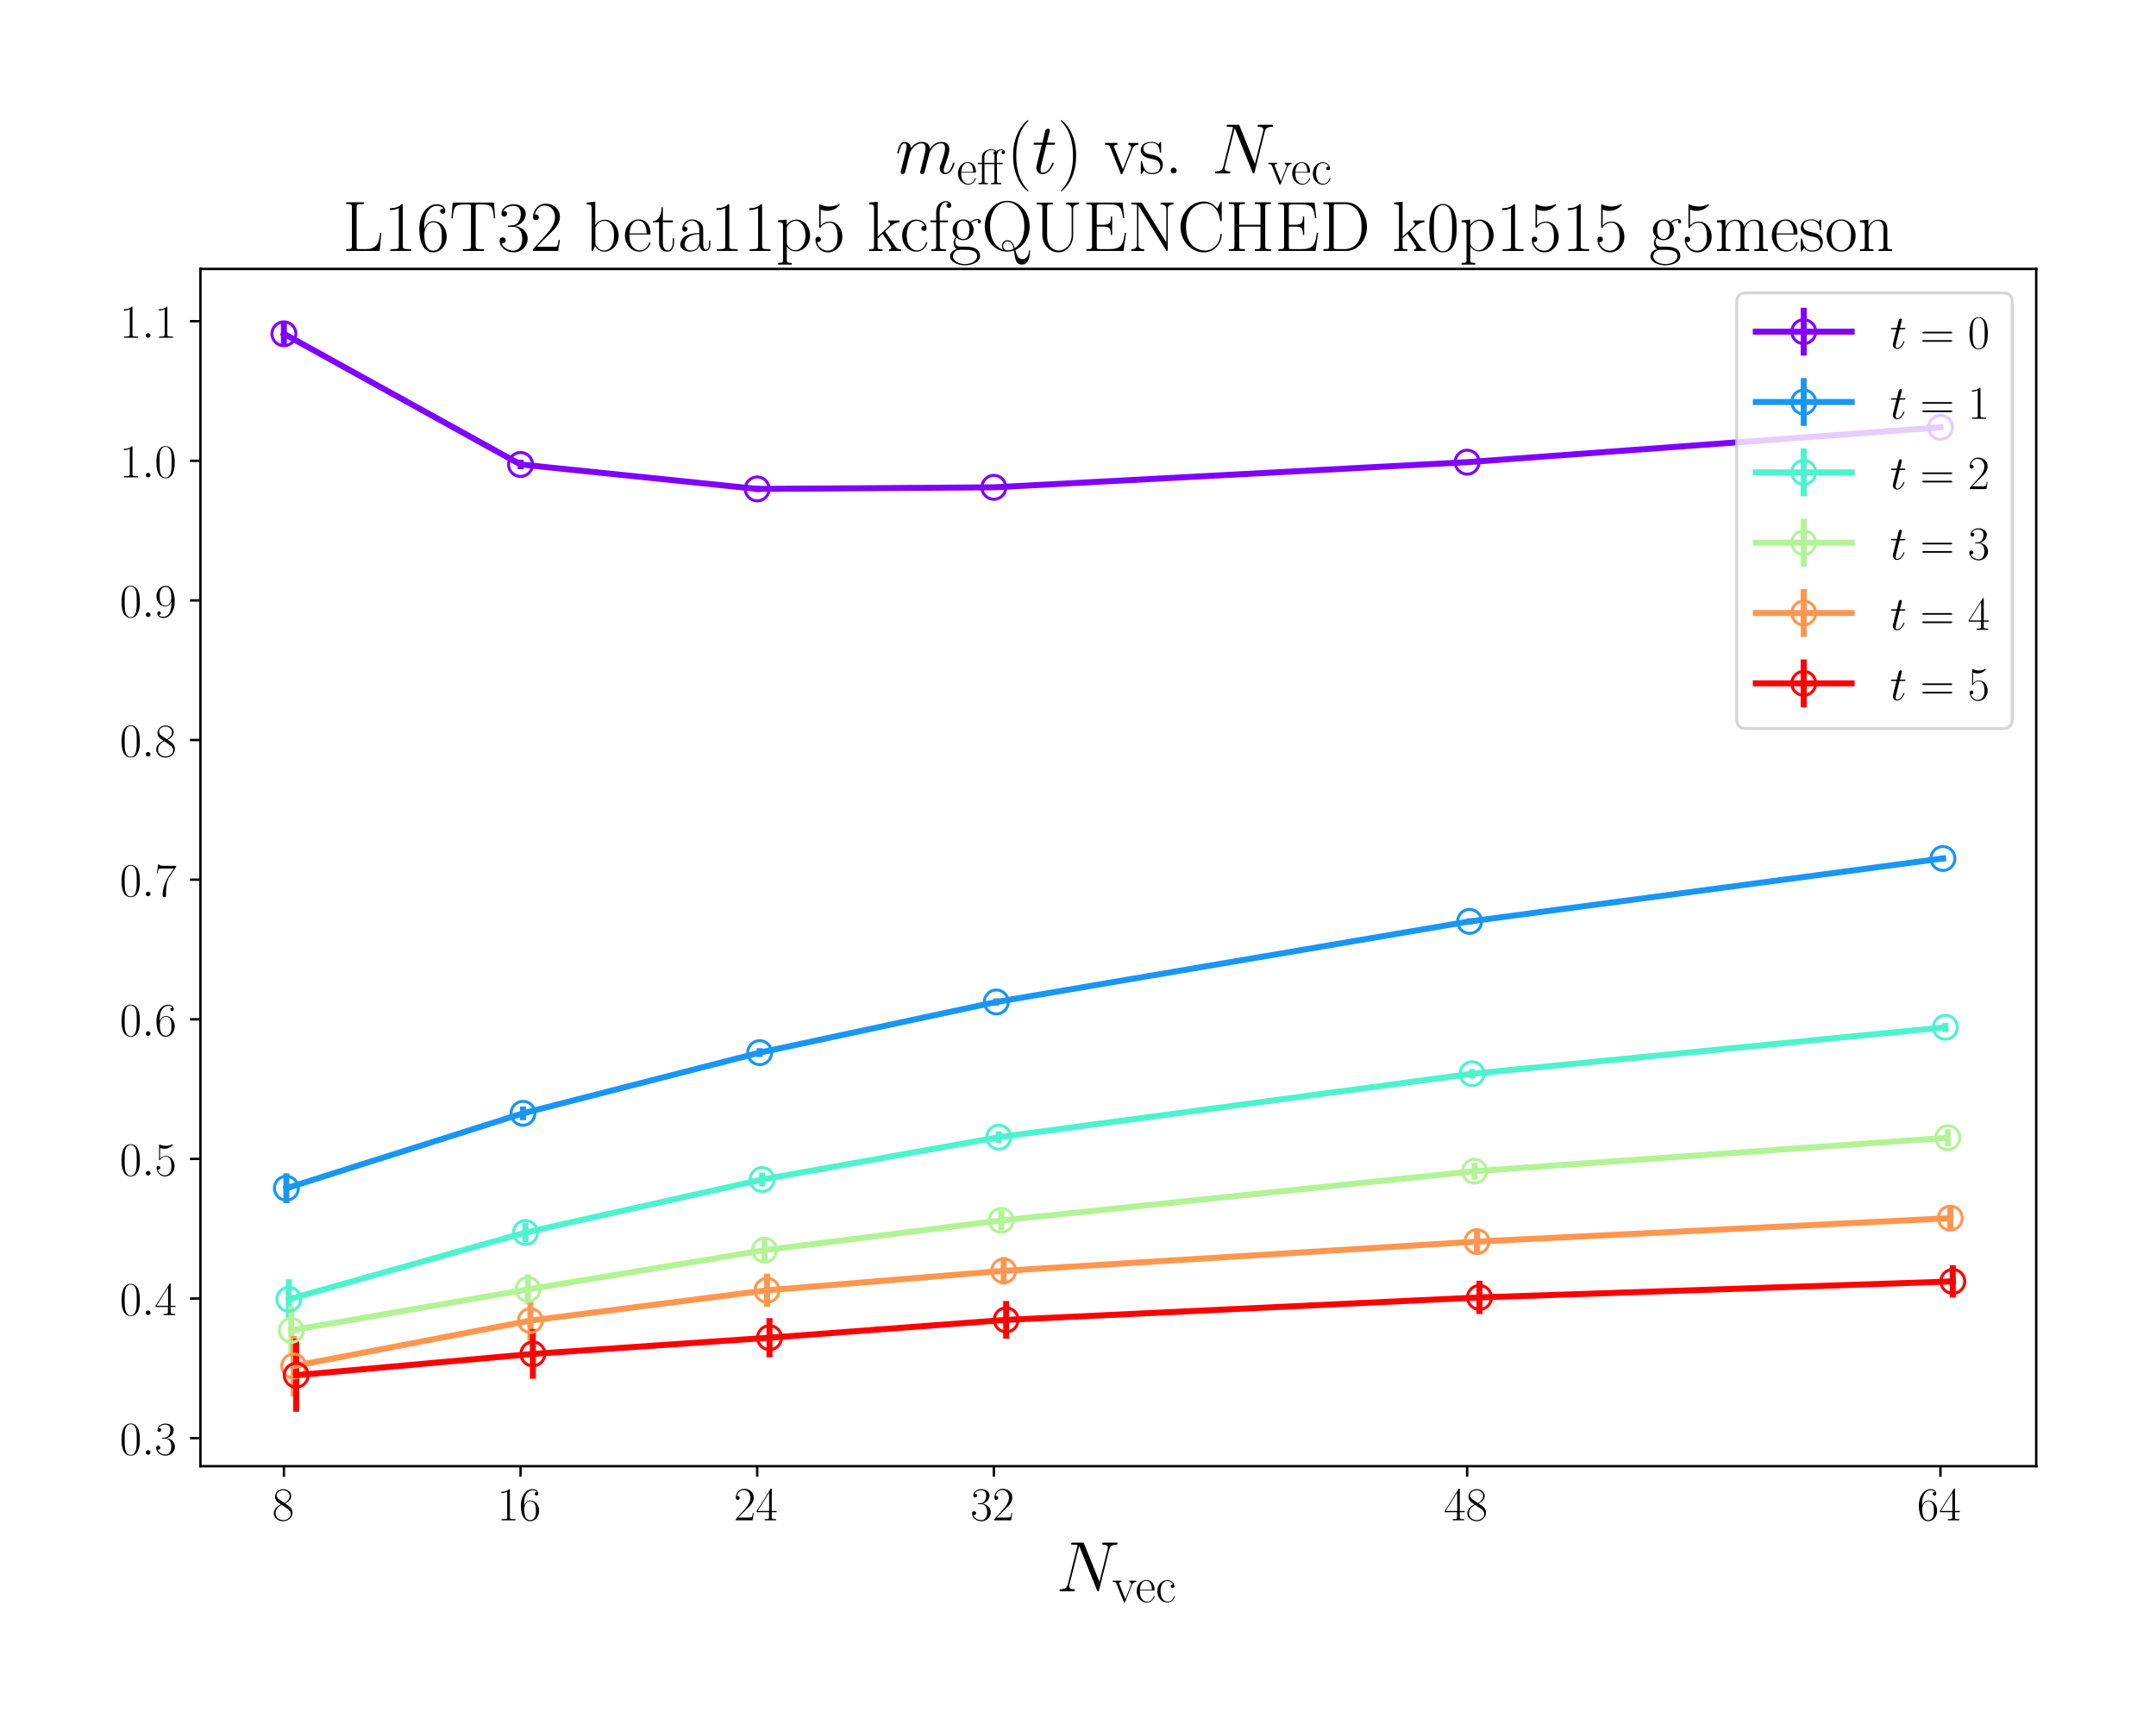 <?xml version="1.0" encoding="utf-8" standalone="no"?>
<!DOCTYPE svg PUBLIC "-//W3C//DTD SVG 1.1//EN"
  "http://www.w3.org/Graphics/SVG/1.1/DTD/svg11.dtd">
<!-- Created with matplotlib (https://matplotlib.org/) -->
<svg height="576pt" version="1.1" viewBox="0 0 720 576" width="720pt" xmlns="http://www.w3.org/2000/svg" xmlns:xlink="http://www.w3.org/1999/xlink">
 <defs>
  <style type="text/css">*{stroke-linecap:butt;stroke-linejoin:round;}</style>
 </defs>
 <g id="figure_1">
  <g id="patch_1">
   <path d="M 0 576 
L 720 576 
L 720 0 
L 0 0 
z
" style="fill:#ffffff;"/>
  </g>
  <g id="axes_1">
   <g id="patch_2">
    <path d="M 66.944 489.576 
L 680 489.576 
L 680 89.794 
L 66.944 89.794 
z
" style="fill:#ffffff;"/>
   </g>
   <g id="matplotlib.axis_1">
    <g id="xtick_1">
     <g id="line2d_1">
      <defs>
       <path d="M 0 0 
L 0 3.5 
" id="m5d0f990364" style="stroke:#000000;stroke-width:0.8;"/>
      </defs>
      <g>
       <use style="stroke:#000000;stroke-width:0.8;" x="94.81" xlink:href="#m5d0f990364" y="489.576"/>
      </g>
     </g>
     <g id="text_1">
      <!-- $\mathdefault{8}$ -->
      <g transform="translate(90.908 507.645)scale(0.16 -0.16)">
       <defs>
        <path d="M 27.203 35.375 
C 33.5 38.547 39.906 43.328 39.906 50.984 
C 39.906 60.016 31.094 65.297 23 65.297 
C 13.906 65.297 5.906 58.734 5.906 49.688 
C 5.906 47.203 6.5 42.922 10.406 39.141 
C 11.406 38.156 15.594 35.172 18.297 33.281 
C 13.797 30.984 3.297 25.531 3.297 14.594 
C 3.297 4.359 13.094 -2 22.797 -2 
C 33.5 -2 42.5 5.656 42.5 15.781 
C 42.5 24.844 36.406 29.016 32.406 31.703 
z
M 14.094 44.094 
C 13.297 44.594 9.297 47.672 9.297 52.359 
C 9.297 58.422 15.594 63 22.797 63 
C 30.703 63 36.5 57.438 36.5 50.969 
C 36.5 41.703 26.094 36.422 25.594 36.422 
C 25.5 36.422 25.406 36.422 24.594 37.031 
z
M 32.5 23.734 
C 34 22.641 38.797 19.375 38.797 13.297 
C 38.797 5.953 31.406 0.391 23 0.391 
C 13.906 0.391 7 6.844 7 14.688 
C 7 22.547 13.094 29.094 20 32.188 
z
" id="CMR17-56"/>
       </defs>
       <use transform="scale(0.996)" xlink:href="#CMR17-56"/>
      </g>
     </g>
    </g>
    <g id="xtick_2">
     <g id="line2d_2">
      <g>
       <use style="stroke:#000000;stroke-width:0.8;" x="173.839" xlink:href="#m5d0f990364" y="489.576"/>
      </g>
     </g>
     <g id="text_2">
      <!-- $\mathdefault{16}$ -->
      <g transform="translate(166.035 507.645)scale(0.16 -0.16)">
       <defs>
        <path d="M 26.594 63.406 
C 26.594 65.5 26.5 65.5 25.094 65.5 
C 21.203 61.188 15.297 59.797 9.703 59.797 
C 9.406 59.797 8.906 59.797 8.797 59.5 
C 8.703 59.297 8.703 59.094 8.703 57 
C 11.797 57 17 57.594 21 59.984 
L 21 7.203 
C 21 3.688 20.797 2.5 12.203 2.5 
L 9.203 2.5 
L 9.203 0 
C 14 0 19 0 23.797 0 
C 28.594 0 33.594 0 38.406 0 
L 38.406 2.5 
L 35.406 2.5 
C 26.797 2.5 26.594 3.594 26.594 7.156 
z
" id="CMR17-49"/>
        <path d="M 10.594 34 
C 10.594 57.656 21.797 63 28.297 63 
C 30.406 63 35.5 62.641 37.5 59 
C 35.906 59 32.906 59 32.906 55.516 
C 32.906 52.828 35.094 51.922 36.5 51.922 
C 37.406 51.922 40.094 52.312 40.094 55.625 
C 40.094 61.781 35.094 65.297 28.203 65.297 
C 16.297 65.297 3.797 52.969 3.797 31 
C 3.797 3.953 15.094 -2 23.094 -2 
C 32.797 -2 42 6.672 42 20.047 
C 42 32.516 33.906 41.594 23.703 41.594 
C 17.594 41.594 13.094 37.609 10.594 30.625 
z
M 23.094 0.391 
C 10.797 0.391 10.797 18.75 10.797 22.438 
C 10.797 29.625 14.203 40 23.5 40 
C 25.203 40 30.094 40 33.406 33.125 
C 35.203 29.219 35.203 25.141 35.203 20.141 
C 35.203 14.75 35.203 10.781 33.094 6.781 
C 30.906 2.672 27.703 0.391 23.094 0.391 
z
" id="CMR17-54"/>
       </defs>
       <use transform="scale(0.996)" xlink:href="#CMR17-49"/>
       <use transform="translate(45.69 0)scale(0.996)" xlink:href="#CMR17-54"/>
      </g>
     </g>
    </g>
    <g id="xtick_3">
     <g id="line2d_3">
      <g>
       <use style="stroke:#000000;stroke-width:0.8;" x="252.869" xlink:href="#m5d0f990364" y="489.576"/>
      </g>
     </g>
     <g id="text_3">
      <!-- $\mathdefault{24}$ -->
      <g transform="translate(245.065 507.645)scale(0.16 -0.16)">
       <defs>
        <path d="M 41.703 15.453 
L 39.906 15.453 
C 38.906 8.375 38.094 7.172 37.703 6.562 
C 37.203 5.766 30 5.766 28.594 5.766 
L 9.406 5.766 
C 13 9.672 20 16.75 28.5 24.953 
C 34.594 30.734 41.703 37.531 41.703 47.422 
C 41.703 59.219 32.297 66 21.797 66 
C 10.797 66 4.094 56.312 4.094 47.344 
C 4.094 43.438 7 42.938 8.203 42.938 
C 9.203 42.938 12.203 43.547 12.203 47.031 
C 12.203 50.109 9.594 51 8.203 51 
C 7.594 51 7 50.906 6.594 50.703 
C 8.5 59.219 14.297 63.406 20.406 63.406 
C 29.094 63.406 34.797 56.516 34.797 47.422 
C 34.797 38.734 29.703 31.25 24 24.75 
L 4.094 2.281 
L 4.094 0 
L 39.297 0 
z
" id="CMR17-50"/>
        <path d="M 33.594 64.406 
C 33.594 66.5 33.5 66.5 31.703 66.5 
L 2 19.594 
L 2 17 
L 27.797 17 
L 27.797 7.141 
C 27.797 3.5 27.594 2.5 20.594 2.5 
L 18.703 2.5 
L 18.703 0 
C 21.906 0 27.297 0 30.703 0 
C 34.094 0 39.5 0 42.703 0 
L 42.703 2.5 
L 40.797 2.5 
C 33.797 2.5 33.594 3.5 33.594 7.141 
L 33.594 17 
L 43.797 17 
L 43.797 19.594 
L 33.594 19.594 
z
M 28.094 57.859 
L 28.094 19.594 
L 4 19.594 
z
" id="CMR17-52"/>
       </defs>
       <use transform="scale(0.996)" xlink:href="#CMR17-50"/>
       <use transform="translate(45.69 0)scale(0.996)" xlink:href="#CMR17-52"/>
      </g>
     </g>
    </g>
    <g id="xtick_4">
     <g id="line2d_4">
      <g>
       <use style="stroke:#000000;stroke-width:0.8;" x="331.899" xlink:href="#m5d0f990364" y="489.576"/>
      </g>
     </g>
     <g id="text_4">
      <!-- $\mathdefault{32}$ -->
      <g transform="translate(324.095 507.645)scale(0.16 -0.16)">
       <defs>
        <path d="M 22.094 33.703 
C 31 33.703 34.906 25.969 34.906 17.031 
C 34.906 5 28.5 0.391 22.703 0.391 
C 17.406 0.391 8.797 3.031 6.094 10.828 
C 6.594 10.625 7.094 10.625 7.594 10.625 
C 10 10.625 11.797 12.219 11.797 14.812 
C 11.797 17.703 9.594 19 7.594 19 
C 5.906 19 3.297 18.203 3.297 14.469 
C 3.297 5.234 12.297 -2 22.906 -2 
C 34 -2 42.5 6.719 42.5 16.953 
C 42.5 26.672 34.5 33.703 25 34.797 
C 32.594 36.375 39.906 43.062 39.906 52.016 
C 39.906 59.688 32 65.297 23 65.297 
C 13.906 65.297 5.906 59.828 5.906 52.016 
C 5.906 48.594 8.5 48 9.797 48 
C 11.906 48 13.703 49.297 13.703 51.891 
C 13.703 54.469 11.906 55.766 9.797 55.766 
C 9.406 55.766 8.906 55.766 8.5 55.578 
C 11.406 61.859 19.297 63 22.797 63 
C 26.297 63 32.906 61.328 32.906 51.875 
C 32.906 49.109 32.5 44.188 29.094 39.844 
C 26.094 36 22.703 36 19.406 35.688 
C 18.906 35.688 16.594 35.453 16.203 35.453 
C 15.5 35.359 15.094 35.266 15.094 34.5 
C 15.094 33.797 15.203 33.703 17.203 33.703 
z
" id="CMR17-51"/>
       </defs>
       <use transform="scale(0.996)" xlink:href="#CMR17-51"/>
       <use transform="translate(45.69 0)scale(0.996)" xlink:href="#CMR17-50"/>
      </g>
     </g>
    </g>
    <g id="xtick_5">
     <g id="line2d_5">
      <g>
       <use style="stroke:#000000;stroke-width:0.8;" x="489.958" xlink:href="#m5d0f990364" y="489.576"/>
      </g>
     </g>
     <g id="text_5">
      <!-- $\mathdefault{48}$ -->
      <g transform="translate(482.154 507.645)scale(0.16 -0.16)">
       <use transform="scale(0.996)" xlink:href="#CMR17-52"/>
       <use transform="translate(45.69 0)scale(0.996)" xlink:href="#CMR17-56"/>
      </g>
     </g>
    </g>
    <g id="xtick_6">
     <g id="line2d_6">
      <g>
       <use style="stroke:#000000;stroke-width:0.8;" x="648.018" xlink:href="#m5d0f990364" y="489.576"/>
      </g>
     </g>
     <g id="text_6">
      <!-- $\mathdefault{64}$ -->
      <g transform="translate(640.214 507.645)scale(0.16 -0.16)">
       <use transform="scale(0.996)" xlink:href="#CMR17-54"/>
       <use transform="translate(45.69 0)scale(0.996)" xlink:href="#CMR17-52"/>
      </g>
     </g>
    </g>
    <g id="text_7">
     <!-- $N_{\rm vec}$ -->
     <g transform="translate(352.717 531.349)scale(0.24 -0.24)">
      <defs>
       <path d="M 74 57.781 
C 75.094 62.094 76.703 65.094 84.297 65.094 
C 84.594 65.094 85.797 65.094 85.797 66.859 
C 85.797 68 84.906 68 84.5 68 
C 82.5 68 77.406 68 75.406 68 
L 70.594 68 
C 69.203 68 67.406 68 66 68 
C 65.406 68 64.203 68 64.203 66.094 
C 64.203 65.094 65 65.094 65.703 65.094 
C 71.703 65.094 72.094 62.797 72.094 60.984 
C 72.094 60.094 72 59.781 71.703 58.391 
L 60.406 13.281 
L 39 66.391 
C 38.297 68 38.203 68 36 68 
L 23.797 68 
C 21.797 68 20.906 68 20.906 66.094 
C 20.906 65.094 21.594 65.094 23.5 65.094 
C 24 65.094 29.906 65.094 29.906 64.297 
C 29.906 64.094 29.703 63.297 29.594 63 
L 16.297 9.922 
C 15.094 5 12.703 2.906 6.094 2.906 
C 5.594 2.906 4.594 2.906 4.594 1.047 
C 4.594 0 5.594 0 5.906 0 
C 7.906 0 13 0 15 0 
L 19.797 0 
C 21.203 0 22.906 0 24.297 0 
C 25 0 26.094 0 26.094 1.906 
C 26.094 2.812 25.094 2.906 24.703 2.906 
C 21.406 2.906 18.203 3.5 18.203 7.094 
C 18.203 7.891 18.406 8.781 18.594 9.578 
L 32.094 63 
C 32.703 62 32.703 61.812 33.094 60.906 
L 56.906 1.797 
C 57.406 0.594 57.594 0 58.5 0 
C 59.5 0 59.594 0.297 60 2 
z
" id="CMMI12-78"/>
       <path d="M 39.094 33.797 
C 40 36 41.594 40 47.406 40 
L 47.406 42.594 
C 45.5 42.594 43 42.594 41.094 42.594 
C 39 42.594 35.703 42.594 33.703 42.688 
L 33.703 40.094 
C 36.203 39.891 37.594 38.703 37.594 36.109 
C 37.594 35.203 37.594 35 37 33.609 
L 26 5.891 
L 14.094 35.719 
C 13.5 37.016 13.5 37.203 13.5 37.609 
C 13.5 40 16.797 40 18.297 40 
L 18.297 42.688 
C 15.906 42.594 11.5 42.594 9 42.594 
C 6.297 42.594 3.203 42.594 1 42.688 
L 1 40 
C 4.797 40 6.906 40 8.094 36.906 
L 22.594 0.688 
C 23.203 -0.797 23.297 -1 24.203 -1 
C 25.094 -1 25.203 -0.797 25.797 0.688 
z
" id="CMR17-118"/>
       <path d="M 38.094 23 
C 38.5 23.406 38.5 23.609 38.5 24.625 
C 38.5 34.969 33.094 44 21.703 44 
C 11.094 44 2.703 33.891 2.703 21.609 
C 2.703 8.609 12.203 -1 22.797 -1 
C 34 -1 38.406 9.484 38.406 11.562 
C 38.406 12.25 37.797 12.25 37.594 12.25 
C 36.906 12.25 36.797 12.047 36.406 10.875 
C 34.203 4.141 28.703 0.797 23.5 0.797 
C 19.203 0.797 14.906 3.172 12.203 7.5 
C 9.094 12.547 9.094 18.375 9.094 23 
z
M 9.203 24.5 
C 9.906 39.141 17.594 42.406 21.594 42.406 
C 28.406 42.406 33 35.891 33.094 24.5 
z
" id="CMR17-101"/>
       <path d="M 34.906 35 
C 33 35 30.203 35 30.203 31.516 
C 30.203 28.719 32.5 27.922 33.797 27.922 
C 34.5 27.922 37.406 28.234 37.406 31.625 
C 37.406 38.547 30.594 43.797 22.906 43.797 
C 12.297 43.797 3.297 34.031 3.297 21.297 
C 3.297 8.062 12.703 -1 22.906 -1 
C 35.297 -1 38.406 10.578 38.406 11.688 
C 38.406 12.094 38.297 12.391 37.594 12.391 
C 36.906 12.391 36.797 12.297 36.406 10.984 
C 33.797 2.812 28.094 0.797 23.797 0.797 
C 17.406 0.797 9.703 6.672 9.703 21.391 
C 9.703 36.531 17.094 42 23 42 
C 26.906 42 32.703 40.203 34.906 35 
z
" id="CMR17-99"/>
      </defs>
      <use transform="scale(0.996)" xlink:href="#CMMI12-78"/>
      <use transform="translate(78.115 -14.944)scale(0.697)" xlink:href="#CMR17-118"/>
      <use transform="translate(110.098 -14.944)scale(0.697)" xlink:href="#CMR17-101"/>
      <use transform="translate(138.438 -14.944)scale(0.697)" xlink:href="#CMR17-99"/>
     </g>
    </g>
   </g>
   <g id="matplotlib.axis_2">
    <g id="ytick_1">
     <g id="line2d_7">
      <defs>
       <path d="M 0 0 
L -3.5 0 
" id="mc1a26e323a" style="stroke:#000000;stroke-width:0.8;"/>
      </defs>
      <g>
       <use style="stroke:#000000;stroke-width:0.8;" x="66.944" xlink:href="#mc1a26e323a" y="480.219"/>
      </g>
     </g>
     <g id="text_8">
      <!-- $\mathdefault{0.3}$ -->
      <g transform="translate(40 485.754)scale(0.16 -0.16)">
       <defs>
        <path d="M 42 31.641 
C 42 37.75 41.906 48.125 37.703 56.109 
C 34 63.109 28.094 65.594 22.906 65.594 
C 18.094 65.594 12 63.406 8.203 56.203 
C 4.203 48.719 3.797 39.438 3.797 31.641 
C 3.797 25.953 3.906 17.281 7 9.672 
C 11.297 -0.609 19 -2 22.906 -2 
C 27.5 -2 34.5 -0.109 38.594 9.375 
C 41.594 16.281 42 24.359 42 31.641 
z
M 22.906 -0.406 
C 16.5 -0.406 12.703 5.078 11.297 12.688 
C 10.203 18.562 10.203 27.156 10.203 32.75 
C 10.203 40.438 10.203 46.828 11.5 52.922 
C 13.406 61.391 19 64 22.906 64 
C 27 64 32.297 61.297 34.203 53.125 
C 35.5 47.438 35.594 40.734 35.594 32.75 
C 35.594 26.25 35.594 18.266 34.406 12.375 
C 32.297 1.484 26.406 -0.406 22.906 -0.406 
z
" id="CMR17-48"/>
        <path d="M 18.406 4.797 
C 18.406 7.688 16 9.672 13.594 9.672 
C 10.703 9.672 8.703 7.281 8.703 4.891 
C 8.703 2 11.094 0 13.5 0 
C 16.406 0 18.406 2.391 18.406 4.797 
z
" id="CMMI12-58"/>
       </defs>
       <use transform="scale(0.996)" xlink:href="#CMR17-48"/>
       <use transform="translate(45.69 0)scale(0.996)" xlink:href="#CMMI12-58"/>
       <use transform="translate(72.788 0)scale(0.996)" xlink:href="#CMR17-51"/>
      </g>
     </g>
    </g>
    <g id="ytick_2">
     <g id="line2d_8">
      <g>
       <use style="stroke:#000000;stroke-width:0.8;" x="66.944" xlink:href="#mc1a26e323a" y="433.598"/>
      </g>
     </g>
     <g id="text_9">
      <!-- $\mathdefault{0.4}$ -->
      <g transform="translate(40 439.133)scale(0.16 -0.16)">
       <use transform="scale(0.996)" xlink:href="#CMR17-48"/>
       <use transform="translate(45.69 0)scale(0.996)" xlink:href="#CMMI12-58"/>
       <use transform="translate(72.788 0)scale(0.996)" xlink:href="#CMR17-52"/>
      </g>
     </g>
    </g>
    <g id="ytick_3">
     <g id="line2d_9">
      <g>
       <use style="stroke:#000000;stroke-width:0.8;" x="66.944" xlink:href="#mc1a26e323a" y="386.976"/>
      </g>
     </g>
     <g id="text_10">
      <!-- $\mathdefault{0.5}$ -->
      <g transform="translate(40 392.511)scale(0.16 -0.16)">
       <defs>
        <path d="M 11.406 57.688 
C 12.406 57.281 16.5 56 20.703 56 
C 30 56 35.094 61.109 38 64.062 
C 38 64.953 38 65.5 37.406 65.5 
C 37.297 65.5 37.094 65.5 36.297 65.047 
C 32.797 63.406 28.703 62.078 23.703 62.078 
C 20.703 62.078 16.203 62.484 11.297 64.672 
C 10.203 65.172 10 65.172 9.906 65.172 
C 9.406 65.172 9.297 65.062 9.297 63.078 
L 9.297 34.422 
C 9.297 32.641 9.297 32.141 10.297 32.141 
C 10.797 32.141 11 32.344 11.5 33.031 
C 14.703 37.516 19.094 39.406 24.094 39.406 
C 27.594 39.406 35.094 37.219 35.094 20.141 
C 35.094 16.953 35.094 11.172 32.094 6.578 
C 29.594 2.484 25.703 0.391 21.406 0.391 
C 14.797 0.391 8.094 5 6.297 12.719 
C 6.703 12.609 7.5 12.422 7.906 12.422 
C 9.203 12.422 11.703 13.125 11.703 16.219 
C 11.703 18.906 9.797 20 7.906 20 
C 5.594 20 4.094 18.594 4.094 15.797 
C 4.094 7.094 11 -2 21.594 -2 
C 31.906 -2 41.703 6.875 41.703 19.75 
C 41.703 31.719 33.906 41 24.203 41 
C 19.094 41 14.797 39.109 11.406 35.531 
z
" id="CMR17-53"/>
       </defs>
       <use transform="scale(0.996)" xlink:href="#CMR17-48"/>
       <use transform="translate(45.69 0)scale(0.996)" xlink:href="#CMMI12-58"/>
       <use transform="translate(72.788 0)scale(0.996)" xlink:href="#CMR17-53"/>
      </g>
     </g>
    </g>
    <g id="ytick_4">
     <g id="line2d_10">
      <g>
       <use style="stroke:#000000;stroke-width:0.8;" x="66.944" xlink:href="#mc1a26e323a" y="340.355"/>
      </g>
     </g>
     <g id="text_11">
      <!-- $\mathdefault{0.6}$ -->
      <g transform="translate(40 345.889)scale(0.16 -0.16)">
       <use transform="scale(0.996)" xlink:href="#CMR17-48"/>
       <use transform="translate(45.69 0)scale(0.996)" xlink:href="#CMMI12-58"/>
       <use transform="translate(72.788 0)scale(0.996)" xlink:href="#CMR17-54"/>
      </g>
     </g>
    </g>
    <g id="ytick_5">
     <g id="line2d_11">
      <g>
       <use style="stroke:#000000;stroke-width:0.8;" x="66.944" xlink:href="#mc1a26e323a" y="293.733"/>
      </g>
     </g>
     <g id="text_12">
      <!-- $\mathdefault{0.7}$ -->
      <g transform="translate(40 299.268)scale(0.16 -0.16)">
       <defs>
        <path d="M 45.094 61.578 
L 45.094 63.766 
L 21.594 63.766 
C 9.906 63.766 9.703 65.078 9.297 67 
L 7.5 67 
L 4.594 48.344 
L 6.406 48.344 
C 6.703 50.234 7.406 55.312 8.594 57.203 
C 9.203 58 16.594 58 18.297 58 
L 40.297 58 
L 29.203 41.578 
C 21.797 30.531 16.703 15.609 16.703 2.578 
C 16.703 1.391 16.703 -2 20.297 -2 
C 23.906 -2 23.906 1.391 23.906 2.672 
L 23.906 7.266 
C 23.906 23.562 26.703 34.312 31.297 41.188 
z
" id="CMR17-55"/>
       </defs>
       <use transform="scale(0.996)" xlink:href="#CMR17-48"/>
       <use transform="translate(45.69 0)scale(0.996)" xlink:href="#CMMI12-58"/>
       <use transform="translate(72.788 0)scale(0.996)" xlink:href="#CMR17-55"/>
      </g>
     </g>
    </g>
    <g id="ytick_6">
     <g id="line2d_12">
      <g>
       <use style="stroke:#000000;stroke-width:0.8;" x="66.944" xlink:href="#mc1a26e323a" y="247.111"/>
      </g>
     </g>
     <g id="text_13">
      <!-- $\mathdefault{0.8}$ -->
      <g transform="translate(40 252.646)scale(0.16 -0.16)">
       <use transform="scale(0.996)" xlink:href="#CMR17-48"/>
       <use transform="translate(45.69 0)scale(0.996)" xlink:href="#CMMI12-58"/>
       <use transform="translate(72.788 0)scale(0.996)" xlink:href="#CMR17-56"/>
      </g>
     </g>
    </g>
    <g id="ytick_7">
     <g id="line2d_13">
      <g>
       <use style="stroke:#000000;stroke-width:0.8;" x="66.944" xlink:href="#mc1a26e323a" y="200.49"/>
      </g>
     </g>
     <g id="text_14">
      <!-- $\mathdefault{0.9}$ -->
      <g transform="translate(40 206.025)scale(0.16 -0.16)">
       <defs>
        <path d="M 35.203 29.125 
C 35.203 7.25 26.094 0.484 18.594 0.484 
C 16.297 0.484 10.703 0.484 8.406 4.594 
C 11 4.188 12.906 5.578 12.906 8.094 
C 12.906 10.812 10.703 11.703 9.297 11.703 
C 8.406 11.703 5.703 11.297 5.703 7.906 
C 5.703 1.109 11.594 -2 18.797 -2 
C 30.297 -2 42 10.531 42 32.391 
C 42 59.641 30.797 65.297 23.203 65.297 
C 13.297 65.297 3.797 56.688 3.797 43.406 
C 3.797 31.109 11.906 22 22.094 22 
C 30.5 22 34.203 29.734 35.203 33 
z
M 22.297 23.594 
C 19.594 23.594 15.797 24.094 12.703 30.031 
C 10.594 33.891 10.594 38.453 10.594 43.297 
C 10.594 49.156 10.594 53.203 13.406 57.562 
C 14.797 59.641 17.406 63 23.203 63 
C 35 63 35 45.078 35 41.125 
C 35 34.094 31.797 23.594 22.297 23.594 
z
" id="CMR17-57"/>
       </defs>
       <use transform="scale(0.996)" xlink:href="#CMR17-48"/>
       <use transform="translate(45.69 0)scale(0.996)" xlink:href="#CMMI12-58"/>
       <use transform="translate(72.788 0)scale(0.996)" xlink:href="#CMR17-57"/>
      </g>
     </g>
    </g>
    <g id="ytick_8">
     <g id="line2d_14">
      <g>
       <use style="stroke:#000000;stroke-width:0.8;" x="66.944" xlink:href="#mc1a26e323a" y="153.868"/>
      </g>
     </g>
     <g id="text_15">
      <!-- $\mathdefault{1.0}$ -->
      <g transform="translate(40 159.403)scale(0.16 -0.16)">
       <use transform="scale(0.996)" xlink:href="#CMR17-49"/>
       <use transform="translate(45.69 0)scale(0.996)" xlink:href="#CMMI12-58"/>
       <use transform="translate(72.788 0)scale(0.996)" xlink:href="#CMR17-48"/>
      </g>
     </g>
    </g>
    <g id="ytick_9">
     <g id="line2d_15">
      <g>
       <use style="stroke:#000000;stroke-width:0.8;" x="66.944" xlink:href="#mc1a26e323a" y="107.247"/>
      </g>
     </g>
     <g id="text_16">
      <!-- $\mathdefault{1.1}$ -->
      <g transform="translate(40 112.781)scale(0.16 -0.16)">
       <use transform="scale(0.996)" xlink:href="#CMR17-49"/>
       <use transform="translate(45.69 0)scale(0.996)" xlink:href="#CMMI12-58"/>
       <use transform="translate(72.788 0)scale(0.996)" xlink:href="#CMR17-49"/>
      </g>
     </g>
    </g>
   </g>
   <g id="LineCollection_1">
    <path clip-path="url(#p103eccf095)" d="M 94.81 114.942 
L 94.81 107.966 
" style="fill:none;stroke:#8000ff;stroke-width:2;"/>
    <path clip-path="url(#p103eccf095)" d="M 173.839 156.673 
L 173.839 153.513 
" style="fill:none;stroke:#8000ff;stroke-width:2;"/>
    <path clip-path="url(#p103eccf095)" d="M 252.869 164.275 
L 252.869 162.238 
" style="fill:none;stroke:#8000ff;stroke-width:2;"/>
    <path clip-path="url(#p103eccf095)" d="M 331.899 163.544 
L 331.899 161.901 
" style="fill:none;stroke:#8000ff;stroke-width:2;"/>
    <path clip-path="url(#p103eccf095)" d="M 489.958 154.941 
L 489.958 153.694 
" style="fill:none;stroke:#8000ff;stroke-width:2;"/>
    <path clip-path="url(#p103eccf095)" d="M 648.018 143.275 
L 648.018 142.122 
" style="fill:none;stroke:#8000ff;stroke-width:2;"/>
   </g>
   <g id="LineCollection_2">
    <path clip-path="url(#p103eccf095)" d="M 95.633 401.759 
L 95.633 391.781 
" style="fill:none;stroke:#1996f3;stroke-width:2;"/>
    <path clip-path="url(#p103eccf095)" d="M 174.663 374.031 
L 174.663 369.462 
" style="fill:none;stroke:#1996f3;stroke-width:2;"/>
    <path clip-path="url(#p103eccf095)" d="M 253.692 352.973 
L 253.692 350 
" style="fill:none;stroke:#1996f3;stroke-width:2;"/>
    <path clip-path="url(#p103eccf095)" d="M 332.722 335.764 
L 332.722 333.362 
" style="fill:none;stroke:#1996f3;stroke-width:2;"/>
    <path clip-path="url(#p103eccf095)" d="M 490.781 308.689 
L 490.781 306.648 
" style="fill:none;stroke:#1996f3;stroke-width:2;"/>
    <path clip-path="url(#p103eccf095)" d="M 648.841 287.578 
L 648.841 285.718 
" style="fill:none;stroke:#1996f3;stroke-width:2;"/>
   </g>
   <g id="LineCollection_3">
    <path clip-path="url(#p103eccf095)" d="M 96.456 440.482 
L 96.456 427.169 
" style="fill:none;stroke:#4df3ce;stroke-width:2;"/>
    <path clip-path="url(#p103eccf095)" d="M 175.486 414.791 
L 175.486 408.325 
" style="fill:none;stroke:#4df3ce;stroke-width:2;"/>
    <path clip-path="url(#p103eccf095)" d="M 254.516 396.186 
L 254.516 391.522 
" style="fill:none;stroke:#4df3ce;stroke-width:2;"/>
    <path clip-path="url(#p103eccf095)" d="M 333.545 381.66 
L 333.545 377.78 
" style="fill:none;stroke:#4df3ce;stroke-width:2;"/>
    <path clip-path="url(#p103eccf095)" d="M 491.605 360.121 
L 491.605 356.944 
" style="fill:none;stroke:#4df3ce;stroke-width:2;"/>
    <path clip-path="url(#p103eccf095)" d="M 649.664 344.547 
L 649.664 341.485 
" style="fill:none;stroke:#4df3ce;stroke-width:2;"/>
   </g>
   <g id="LineCollection_4">
    <path clip-path="url(#p103eccf095)" d="M 97.279 452.27 
L 97.279 436.144 
" style="fill:none;stroke:#b2f396;stroke-width:2;"/>
    <path clip-path="url(#p103eccf095)" d="M 176.309 435.575 
L 176.309 425.512 
" style="fill:none;stroke:#b2f396;stroke-width:2;"/>
    <path clip-path="url(#p103eccf095)" d="M 255.339 421.241 
L 255.339 413.637 
" style="fill:none;stroke:#b2f396;stroke-width:2;"/>
    <path clip-path="url(#p103eccf095)" d="M 334.369 410.832 
L 334.369 404.181 
" style="fill:none;stroke:#b2f396;stroke-width:2;"/>
    <path clip-path="url(#p103eccf095)" d="M 492.428 393.911 
L 492.428 388.229 
" style="fill:none;stroke:#b2f396;stroke-width:2;"/>
    <path clip-path="url(#p103eccf095)" d="M 650.487 382.727 
L 650.487 377.08 
" style="fill:none;stroke:#b2f396;stroke-width:2;"/>
   </g>
   <g id="LineCollection_5">
    <path clip-path="url(#p103eccf095)" d="M 98.103 466.208 
L 98.103 446.053 
" style="fill:none;stroke:#ff964f;stroke-width:2;"/>
    <path clip-path="url(#p103eccf095)" d="M 177.132 447.699 
L 177.132 434.211 
" style="fill:none;stroke:#ff964f;stroke-width:2;"/>
    <path clip-path="url(#p103eccf095)" d="M 256.162 436.406 
L 256.162 425.278 
" style="fill:none;stroke:#ff964f;stroke-width:2;"/>
    <path clip-path="url(#p103eccf095)" d="M 335.192 428.933 
L 335.192 419.744 
" style="fill:none;stroke:#ff964f;stroke-width:2;"/>
    <path clip-path="url(#p103eccf095)" d="M 493.251 418.67 
L 493.251 410.477 
" style="fill:none;stroke:#ff964f;stroke-width:2;"/>
    <path clip-path="url(#p103eccf095)" d="M 651.311 410.726 
L 651.311 402.787 
" style="fill:none;stroke:#ff964f;stroke-width:2;"/>
   </g>
   <g id="LineCollection_6">
    <path clip-path="url(#p103eccf095)" d="M 98.926 471.404 
L 98.926 446.997 
" style="fill:none;stroke:#ff0000;stroke-width:2;"/>
    <path clip-path="url(#p103eccf095)" d="M 177.956 460.388 
L 177.956 443.779 
" style="fill:none;stroke:#ff0000;stroke-width:2;"/>
    <path clip-path="url(#p103eccf095)" d="M 256.985 453.216 
L 256.985 440.115 
" style="fill:none;stroke:#ff0000;stroke-width:2;"/>
    <path clip-path="url(#p103eccf095)" d="M 336.015 447.002 
L 336.015 434.436 
" style="fill:none;stroke:#ff0000;stroke-width:2;"/>
    <path clip-path="url(#p103eccf095)" d="M 494.074 438.779 
L 494.074 427.669 
" style="fill:none;stroke:#ff0000;stroke-width:2;"/>
    <path clip-path="url(#p103eccf095)" d="M 652.134 433.288 
L 652.134 422.468 
" style="fill:none;stroke:#ff0000;stroke-width:2;"/>
   </g>
   <g id="line2d_16">
    <path clip-path="url(#p103eccf095)" d="M 94.81 111.454 
L 173.839 155.093 
L 252.869 163.256 
L 331.899 162.722 
L 489.958 154.318 
L 648.018 142.699 
" style="fill:none;stroke:#8000ff;stroke-linecap:square;stroke-width:2;"/>
    <defs>
     <path d="M 0 4 
C 1.061 4 2.078 3.579 2.828 2.828 
C 3.579 2.078 4 1.061 4 0 
C 4 -1.061 3.579 -2.078 2.828 -2.828 
C 2.078 -3.579 1.061 -4 0 -4 
C -1.061 -4 -2.078 -3.579 -2.828 -2.828 
C -3.579 -2.078 -4 -1.061 -4 0 
C -4 1.061 -3.579 2.078 -2.828 2.828 
C -2.078 3.579 -1.061 4 0 4 
z
" id="m9b6de9fc9d" style="stroke:#8000ff;"/>
    </defs>
    <g clip-path="url(#p103eccf095)">
     <use style="fill-opacity:0;stroke:#8000ff;" x="94.81" xlink:href="#m9b6de9fc9d" y="111.454"/>
     <use style="fill-opacity:0;stroke:#8000ff;" x="173.839" xlink:href="#m9b6de9fc9d" y="155.093"/>
     <use style="fill-opacity:0;stroke:#8000ff;" x="252.869" xlink:href="#m9b6de9fc9d" y="163.256"/>
     <use style="fill-opacity:0;stroke:#8000ff;" x="331.899" xlink:href="#m9b6de9fc9d" y="162.722"/>
     <use style="fill-opacity:0;stroke:#8000ff;" x="489.958" xlink:href="#m9b6de9fc9d" y="154.318"/>
     <use style="fill-opacity:0;stroke:#8000ff;" x="648.018" xlink:href="#m9b6de9fc9d" y="142.699"/>
    </g>
   </g>
   <g id="line2d_17">
    <path clip-path="url(#p103eccf095)" d="M 95.633 396.77 
L 174.663 371.746 
L 253.692 351.487 
L 332.722 334.563 
L 490.781 307.669 
L 648.841 286.648 
" style="fill:none;stroke:#1996f3;stroke-linecap:square;stroke-width:2;"/>
    <defs>
     <path d="M 0 4 
C 1.061 4 2.078 3.579 2.828 2.828 
C 3.579 2.078 4 1.061 4 0 
C 4 -1.061 3.579 -2.078 2.828 -2.828 
C 2.078 -3.579 1.061 -4 0 -4 
C -1.061 -4 -2.078 -3.579 -2.828 -2.828 
C -3.579 -2.078 -4 -1.061 -4 0 
C -4 1.061 -3.579 2.078 -2.828 2.828 
C -2.078 3.579 -1.061 4 0 4 
z
" id="me84f105d77" style="stroke:#1996f3;"/>
    </defs>
    <g clip-path="url(#p103eccf095)">
     <use style="fill-opacity:0;stroke:#1996f3;" x="95.633" xlink:href="#me84f105d77" y="396.77"/>
     <use style="fill-opacity:0;stroke:#1996f3;" x="174.663" xlink:href="#me84f105d77" y="371.746"/>
     <use style="fill-opacity:0;stroke:#1996f3;" x="253.692" xlink:href="#me84f105d77" y="351.487"/>
     <use style="fill-opacity:0;stroke:#1996f3;" x="332.722" xlink:href="#me84f105d77" y="334.563"/>
     <use style="fill-opacity:0;stroke:#1996f3;" x="490.781" xlink:href="#me84f105d77" y="307.669"/>
     <use style="fill-opacity:0;stroke:#1996f3;" x="648.841" xlink:href="#me84f105d77" y="286.648"/>
    </g>
   </g>
   <g id="line2d_18">
    <path clip-path="url(#p103eccf095)" d="M 96.456 433.826 
L 175.486 411.558 
L 254.516 393.854 
L 333.545 379.72 
L 491.605 358.532 
L 649.664 343.016 
" style="fill:none;stroke:#4df3ce;stroke-linecap:square;stroke-width:2;"/>
    <defs>
     <path d="M 0 4 
C 1.061 4 2.078 3.579 2.828 2.828 
C 3.579 2.078 4 1.061 4 0 
C 4 -1.061 3.579 -2.078 2.828 -2.828 
C 2.078 -3.579 1.061 -4 0 -4 
C -1.061 -4 -2.078 -3.579 -2.828 -2.828 
C -3.579 -2.078 -4 -1.061 -4 0 
C -4 1.061 -3.579 2.078 -2.828 2.828 
C -2.078 3.579 -1.061 4 0 4 
z
" id="mc8f0eb467d" style="stroke:#4df3ce;"/>
    </defs>
    <g clip-path="url(#p103eccf095)">
     <use style="fill-opacity:0;stroke:#4df3ce;" x="96.456" xlink:href="#mc8f0eb467d" y="433.826"/>
     <use style="fill-opacity:0;stroke:#4df3ce;" x="175.486" xlink:href="#mc8f0eb467d" y="411.558"/>
     <use style="fill-opacity:0;stroke:#4df3ce;" x="254.516" xlink:href="#mc8f0eb467d" y="393.854"/>
     <use style="fill-opacity:0;stroke:#4df3ce;" x="333.545" xlink:href="#mc8f0eb467d" y="379.72"/>
     <use style="fill-opacity:0;stroke:#4df3ce;" x="491.605" xlink:href="#mc8f0eb467d" y="358.532"/>
     <use style="fill-opacity:0;stroke:#4df3ce;" x="649.664" xlink:href="#mc8f0eb467d" y="343.016"/>
    </g>
   </g>
   <g id="line2d_19">
    <path clip-path="url(#p103eccf095)" d="M 97.279 444.207 
L 176.309 430.544 
L 255.339 417.439 
L 334.369 407.506 
L 492.428 391.07 
L 650.487 379.903 
" style="fill:none;stroke:#b2f396;stroke-linecap:square;stroke-width:2;"/>
    <defs>
     <path d="M 0 4 
C 1.061 4 2.078 3.579 2.828 2.828 
C 3.579 2.078 4 1.061 4 0 
C 4 -1.061 3.579 -2.078 2.828 -2.828 
C 2.078 -3.579 1.061 -4 0 -4 
C -1.061 -4 -2.078 -3.579 -2.828 -2.828 
C -3.579 -2.078 -4 -1.061 -4 0 
C -4 1.061 -3.579 2.078 -2.828 2.828 
C -2.078 3.579 -1.061 4 0 4 
z
" id="m42807640ab" style="stroke:#b2f396;"/>
    </defs>
    <g clip-path="url(#p103eccf095)">
     <use style="fill-opacity:0;stroke:#b2f396;" x="97.279" xlink:href="#m42807640ab" y="444.207"/>
     <use style="fill-opacity:0;stroke:#b2f396;" x="176.309" xlink:href="#m42807640ab" y="430.544"/>
     <use style="fill-opacity:0;stroke:#b2f396;" x="255.339" xlink:href="#m42807640ab" y="417.439"/>
     <use style="fill-opacity:0;stroke:#b2f396;" x="334.369" xlink:href="#m42807640ab" y="407.506"/>
     <use style="fill-opacity:0;stroke:#b2f396;" x="492.428" xlink:href="#m42807640ab" y="391.07"/>
     <use style="fill-opacity:0;stroke:#b2f396;" x="650.487" xlink:href="#m42807640ab" y="379.903"/>
    </g>
   </g>
   <g id="line2d_20">
    <path clip-path="url(#p103eccf095)" d="M 98.103 456.13 
L 177.132 440.955 
L 256.162 430.842 
L 335.192 424.338 
L 493.251 414.574 
L 651.311 406.757 
" style="fill:none;stroke:#ff964f;stroke-linecap:square;stroke-width:2;"/>
    <defs>
     <path d="M 0 4 
C 1.061 4 2.078 3.579 2.828 2.828 
C 3.579 2.078 4 1.061 4 0 
C 4 -1.061 3.579 -2.078 2.828 -2.828 
C 2.078 -3.579 1.061 -4 0 -4 
C -1.061 -4 -2.078 -3.579 -2.828 -2.828 
C -3.579 -2.078 -4 -1.061 -4 0 
C -4 1.061 -3.579 2.078 -2.828 2.828 
C -2.078 3.579 -1.061 4 0 4 
z
" id="mea54063db8" style="stroke:#ff964f;"/>
    </defs>
    <g clip-path="url(#p103eccf095)">
     <use style="fill-opacity:0;stroke:#ff964f;" x="98.103" xlink:href="#mea54063db8" y="456.13"/>
     <use style="fill-opacity:0;stroke:#ff964f;" x="177.132" xlink:href="#mea54063db8" y="440.955"/>
     <use style="fill-opacity:0;stroke:#ff964f;" x="256.162" xlink:href="#mea54063db8" y="430.842"/>
     <use style="fill-opacity:0;stroke:#ff964f;" x="335.192" xlink:href="#mea54063db8" y="424.338"/>
     <use style="fill-opacity:0;stroke:#ff964f;" x="493.251" xlink:href="#mea54063db8" y="414.574"/>
     <use style="fill-opacity:0;stroke:#ff964f;" x="651.311" xlink:href="#mea54063db8" y="406.757"/>
    </g>
   </g>
   <g id="line2d_21">
    <path clip-path="url(#p103eccf095)" d="M 98.926 459.2 
L 177.956 452.083 
L 256.985 446.665 
L 336.015 440.719 
L 494.074 433.224 
L 652.134 427.878 
" style="fill:none;stroke:#ff0000;stroke-linecap:square;stroke-width:2;"/>
    <defs>
     <path d="M 0 4 
C 1.061 4 2.078 3.579 2.828 2.828 
C 3.579 2.078 4 1.061 4 0 
C 4 -1.061 3.579 -2.078 2.828 -2.828 
C 2.078 -3.579 1.061 -4 0 -4 
C -1.061 -4 -2.078 -3.579 -2.828 -2.828 
C -3.579 -2.078 -4 -1.061 -4 0 
C -4 1.061 -3.579 2.078 -2.828 2.828 
C -2.078 3.579 -1.061 4 0 4 
z
" id="mc074a29d9d" style="stroke:#ff0000;"/>
    </defs>
    <g clip-path="url(#p103eccf095)">
     <use style="fill-opacity:0;stroke:#ff0000;" x="98.926" xlink:href="#mc074a29d9d" y="459.2"/>
     <use style="fill-opacity:0;stroke:#ff0000;" x="177.956" xlink:href="#mc074a29d9d" y="452.083"/>
     <use style="fill-opacity:0;stroke:#ff0000;" x="256.985" xlink:href="#mc074a29d9d" y="446.665"/>
     <use style="fill-opacity:0;stroke:#ff0000;" x="336.015" xlink:href="#mc074a29d9d" y="440.719"/>
     <use style="fill-opacity:0;stroke:#ff0000;" x="494.074" xlink:href="#mc074a29d9d" y="433.224"/>
     <use style="fill-opacity:0;stroke:#ff0000;" x="652.134" xlink:href="#mc074a29d9d" y="427.878"/>
    </g>
   </g>
   <g id="patch_3">
    <path d="M 66.944 489.576 
L 66.944 89.794 
" style="fill:none;stroke:#000000;stroke-linecap:square;stroke-linejoin:miter;stroke-width:0.8;"/>
   </g>
   <g id="patch_4">
    <path d="M 680 489.576 
L 680 89.794 
" style="fill:none;stroke:#000000;stroke-linecap:square;stroke-linejoin:miter;stroke-width:0.8;"/>
   </g>
   <g id="patch_5">
    <path d="M 66.944 489.576 
L 680 489.576 
" style="fill:none;stroke:#000000;stroke-linecap:square;stroke-linejoin:miter;stroke-width:0.8;"/>
   </g>
   <g id="patch_6">
    <path d="M 66.944 89.794 
L 680 89.794 
" style="fill:none;stroke:#000000;stroke-linecap:square;stroke-linejoin:miter;stroke-width:0.8;"/>
   </g>
   <g id="text_17">
    <!-- $m_{\rm eff}(t)$ vs. $N_{\rm vec}$ -->
    <g transform="translate(298.986 57.911)scale(0.24 -0.24)">
     <defs>
      <path d="M 20.594 29.234 
C 20.797 29.844 23.297 34.828 27 38.016 
C 29.594 40.406 33 42.016 36.906 42.016 
C 40.906 42.016 42.297 39.016 42.297 35.031 
C 42.297 34.422 42.297 32.438 41.094 27.734 
L 38.594 17.469 
C 37.797 14.469 35.906 7.078 35.703 5.984 
C 35.297 4.484 34.703 1.891 34.703 1.5 
C 34.703 0.094 35.797 -1 37.297 -1 
C 40.297 -1 40.797 1.297 41.703 4.891 
L 47.703 28.734 
C 47.906 29.531 53.094 42.016 64.094 42.016 
C 68.094 42.016 69.5 39.016 69.5 35.031 
C 69.5 29.438 65.594 18.562 63.406 12.578 
C 62.5 10.172 62 8.875 62 7.078 
C 62 2.594 65.094 -1 69.906 -1 
C 79.203 -1 82.703 13.672 82.703 14.266 
C 82.703 14.766 82.297 15.172 81.703 15.172 
C 80.797 15.172 80.703 14.875 80.203 13.172 
C 77.906 5.188 74.203 1 70.203 1 
C 69.203 1 67.594 1 67.594 4.203 
C 67.594 6.812 68.797 10 69.203 11.094 
C 71 15.906 75.5 27.703 75.5 33.516 
C 75.5 39.5 72 44 64.406 44 
C 57.703 44 52.297 40.219 48.297 34.328 
C 48 39.719 44.703 44 37.203 44 
C 28.297 44 23.594 37.734 21.797 35.234 
C 21.5 40.906 17.406 44 13 44 
C 10.094 44 7.797 42.609 5.906 38.812 
C 4.094 35.219 2.703 29.141 2.703 28.734 
C 2.703 28.344 3.094 27.844 3.797 27.844 
C 4.594 27.844 4.703 27.938 5.297 30.234 
C 6.797 36.125 8.703 42.016 12.703 42.016 
C 15 42.016 15.797 40.406 15.797 37.422 
C 15.797 35.219 14.797 31.328 14.094 28.234 
L 11.297 17.469 
C 10.906 15.562 9.797 11.078 9.297 9.281 
C 8.594 6.688 7.5 2 7.5 1.5 
C 7.5 0.094 8.594 -1 10.094 -1 
C 11.297 -1 12.703 -0.406 13.5 1.094 
C 13.703 1.594 14.594 5.094 15.094 7.078 
L 17.297 16.062 
z
" id="CMMI12-109"/>
      <path d="M 39.906 40 
L 51.297 40 
L 51.297 42.578 
L 39.703 42.578 
L 39.703 54.594 
C 39.703 62.844 43.906 68 48.203 68 
C 49.5 68 51 67.609 52 66.906 
C 51.203 66.703 49.094 66.016 49.094 63.547 
C 49.094 60.953 51.094 60.156 52.5 60.156 
C 53.906 60.156 55.906 60.953 55.906 63.547 
C 55.906 67.312 52.297 69.594 48.297 69.594 
C 44.406 69.594 41.203 67.703 38.703 65.328 
C 36.406 68.594 32.594 69.594 28.703 69.594 
C 20.906 69.594 9.906 65.125 9.906 54.203 
L 9.906 42.578 
L 1.906 42.578 
L 1.906 40 
L 9.906 40 
L 9.906 6.672 
C 9.906 2.875 9.5 2.391 3.094 2.391 
L 3.094 -0.203 
C 5.5 0 9.906 0 12.406 0 
C 15 0 19.406 0 21.797 -0.203 
L 21.797 2.391 
C 15.406 2.391 15 2.781 15 6.672 
L 15 40 
L 34.797 40 
L 34.797 6.672 
C 34.797 2.875 34.406 2.391 28 2.391 
L 28 -0.203 
C 30.406 0 35 0 37.594 0 
C 40.5 0 45.594 0 48.297 -0.203 
L 48.297 2.391 
C 41.094 2.391 39.906 2.391 39.906 6.859 
z
M 14.797 42.578 
L 14.797 54.203 
C 14.797 63.234 21.797 68 28.5 68 
C 30 68 33.906 67.688 36.297 65.422 
C 34.5 65.422 32.797 64.625 32.797 62.141 
C 32.797 59.562 35.094 58.859 35.297 58.859 
C 34.797 57.062 34.797 55.094 34.797 54.391 
L 34.797 42.578 
z
" id="CMR17-11"/>
      <path d="M 30.594 -24.391 
C 30.594 -24.297 30.594 -24.094 30.297 -23.797 
C 25.703 -19.125 13.406 -6.359 13.406 24.703 
C 13.406 55.766 25.5 68.422 30.406 73.391 
C 30.406 73.5 30.594 73.703 30.594 74 
C 30.594 74.297 30.297 74.5 29.906 74.5 
C 28.797 74.5 20.297 67.125 15.406 56.156 
C 10.406 45.109 9 34.359 9 24.812 
C 9 17.625 9.703 5.484 15.703 -7.359 
C 20.5 -17.734 28.703 -25 29.906 -25 
C 30.406 -25 30.594 -24.797 30.594 -24.391 
z
" id="CMR17-40"/>
      <path d="M 20.094 40.094 
L 29.297 40.094 
C 31.203 40.094 32.203 40.094 32.203 41.891 
C 32.203 43 31.594 43 29.594 43 
L 20.797 43 
L 24.5 57.688 
C 24.906 59.078 24.906 59.281 24.906 60 
C 24.906 61.609 23.594 62.5 22.297 62.5 
C 21.5 62.5 19.203 62.203 18.406 58.984 
L 14.5 43 
L 5.094 43 
C 3.094 43 2.203 43 2.203 41.094 
C 2.203 40.094 2.906 40.094 4.797 40.094 
L 13.703 40.094 
L 7.094 13.766 
C 6.297 10.281 6 9.281 6 7.984 
C 6 3.297 9.297 -1 14.906 -1 
C 25 -1 30.406 13.562 30.406 14.25 
C 30.406 14.859 30 15.156 29.406 15.156 
C 29.203 15.156 28.797 15.156 28.594 14.75 
C 28.5 14.656 28.406 14.547 27.703 12.953 
C 25.594 7.984 21 1 15.203 1 
C 12.203 1 12 3.5 12 5.688 
C 12 5.781 12 7.688 12.297 8.875 
z
" id="CMMI12-116"/>
      <path d="M 26.297 24.703 
C 26.297 31.875 25.594 44.016 19.594 56.859 
C 14.797 67.234 6.594 74.5 5.406 74.5 
C 5.094 74.5 4.703 74.391 4.703 73.891 
C 4.703 73.703 4.797 73.594 4.906 73.391 
C 9.703 68.406 21.906 55.75 21.906 24.75 
C 21.906 -6.359 9.797 -19.016 4.906 -24.016 
C 4.797 -24.203 4.703 -24.312 4.703 -24.5 
C 4.703 -25 5.094 -25 5.406 -25 
C 6.5 -25 15 -17.625 19.906 -6.656 
C 24.906 4.391 26.297 15.141 26.297 24.703 
z
" id="CMR17-41"/>
      <path d="M 30.906 42.141 
C 30.906 43.953 30.797 44.047 30.203 44.047 
C 29.797 44.047 29.703 43.953 28.5 42.453 
C 28.203 42.047 27.297 41.031 27 40.641 
C 23.797 44.047 19.297 44.047 17.594 44.047 
C 6.5 44.047 2.5 38.234 2.5 32.438 
C 2.5 23.406 12.703 21.328 15.594 20.703 
C 21.906 19.422 24.094 19.016 26.203 17.203 
C 27.5 16.016 29.703 13.812 29.703 10.219 
C 29.703 6 27.297 0.594 18.094 0.594 
C 9.406 0.594 6.297 7.188 4.5 15.953 
C 4.203 17.344 4.203 17.453 3.406 17.453 
C 2.594 17.453 2.5 17.344 2.5 15.359 
L 2.5 0.984 
C 2.5 -0.797 2.594 -0.906 3.203 -0.906 
C 3.703 -0.906 3.797 -0.797 4.297 0 
C 4.906 0.891 6.406 3.297 7 4.312 
C 9 1.609 12.5 -1 18.094 -1 
C 28 -1 33.297 4.422 33.297 12.25 
C 33.297 17.375 30.594 20.078 29.297 21.281 
C 26.297 24.391 22.797 25.094 18.594 25.891 
C 13.094 27.109 6.094 28.516 6.094 34.641 
C 6.094 37.234 7.5 42.766 17.594 42.766 
C 28.297 42.766 28.906 32.719 29.094 29.5 
C 29.203 29 29.703 28.891 30 28.891 
C 30.906 28.891 30.906 29.203 30.906 30.906 
z
" id="CMR17-115"/>
      <path d="M 16.594 4.078 
C 16.594 6.562 14.594 8.156 12.5 8.156 
C 10.5 8.156 8.406 6.562 8.406 4.078 
C 8.406 1.594 10.406 0 12.5 0 
C 14.5 0 16.594 1.594 16.594 4.078 
z
" id="CMR17-46"/>
     </defs>
     <use transform="scale(0.996)" xlink:href="#CMMI12-109"/>
     <use transform="translate(85.327 -14.944)scale(0.697)" xlink:href="#CMR17-101"/>
     <use transform="translate(113.667 -14.944)scale(0.697)" xlink:href="#CMR17-11"/>
     <use transform="translate(154.94 0)scale(0.996)" xlink:href="#CMR17-40"/>
     <use transform="translate(190.221 0)scale(0.996)" xlink:href="#CMMI12-116"/>
     <use transform="translate(225.447 0)scale(0.996)" xlink:href="#CMR17-41"/>
     <use transform="translate(290.804 0)scale(0.996)" xlink:href="#CMR17-118"/>
     <use transform="translate(339.097 0)scale(0.996)" xlink:href="#CMR17-115"/>
     <use transform="translate(374.898 0)scale(0.996)" xlink:href="#CMR17-46"/>
     <use transform="translate(440.255 0)scale(0.996)" xlink:href="#CMMI12-78"/>
     <use transform="translate(518.37 -14.944)scale(0.697)" xlink:href="#CMR17-118"/>
     <use transform="translate(550.353 -14.944)scale(0.697)" xlink:href="#CMR17-101"/>
     <use transform="translate(578.693 -14.944)scale(0.697)" xlink:href="#CMR17-99"/>
    </g>
    <!-- L16T32 beta11p5 kcfgQUENCHED k0p1515 g5meson -->
    <g transform="translate(114.387 83.794)scale(0.24 -0.24)">
     <defs>
      <path d="M 54.203 25.234 
L 52.406 25.234 
C 51.594 15.359 50.297 2.594 33.203 2.594 
L 23.906 2.594 
C 19.906 2.594 19.703 3.078 19.703 6.469 
L 19.703 60.906 
C 19.703 64.516 19.906 65.5 27.5 65.5 
L 29.703 65.5 
L 29.703 68 
C 25.594 68 20.797 68 16.703 68 
C 13.594 68 8 68 5.094 68 
L 5.094 65.5 
C 12 65.5 13.094 65.5 13.094 61.016 
L 13.094 7.062 
C 13.094 2.594 12 2.594 5.094 2.594 
L 5.094 0 
L 51.797 0 
z
" id="CMR17-76"/>
      <path d="M 62.203 67.594 
L 4.5 67.594 
L 2.797 45.594 
L 4.594 45.594 
C 5.906 62.125 7.297 65 22.703 65 
C 24.5 65 27.406 65 28.203 64.906 
C 30.094 64.609 30.094 63.406 30.094 61.125 
L 30.094 7.172 
C 30.094 3.594 29.797 2.5 21.5 2.5 
L 18.703 2.5 
L 18.703 0 
C 23.5 0 28.5 0 33.406 0 
C 38.297 0 43.297 0 48.094 0 
L 48.094 2.5 
L 45.297 2.5 
C 37 2.5 36.703 3.594 36.703 7.172 
L 36.703 61.125 
C 36.703 63.312 36.703 64.516 38.5 64.906 
C 39.297 65 42.203 65 44 65 
C 59.297 65 60.797 62.125 62.094 45.594 
L 63.906 45.594 
z
" id="CMR17-84"/>
      <path d="M 15 68.688 
L 3.094 67.594 
L 3.094 65 
C 9 65 9.906 64.406 9.906 59.641 
L 9.906 -0.203 
L 11.703 -0.203 
L 14.594 6.891 
C 17.5 2.203 21.797 -1 27.594 -1 
C 37.594 -1 47.703 7.812 47.703 21.406 
C 47.703 34.188 38.703 43.594 28.594 43.594 
C 22.406 43.594 18 40.297 15 36.406 
z
M 15.203 31.312 
C 15.203 33.094 15.203 33.406 16.594 35.5 
C 20.5 41.516 26.094 42 28 42 
C 31 42 41.297 40.391 41.297 21.5 
C 41.297 1.688 29.5 0.594 27.094 0.594 
C 24 0.594 19.5 1.781 16.297 7.594 
C 15.203 9.5 15.203 9.703 15.203 11.484 
z
" id="CMR17-98"/>
      <path d="M 15.094 40 
L 29.094 40 
L 29.094 42.578 
L 15.094 42.578 
L 15.094 61 
L 13.297 61 
C 13.094 50.703 9.594 41.688 1.094 41.688 
L 1.094 40 
L 9.797 40 
L 9.797 12.047 
C 9.797 10.156 9.797 -1 21.406 -1 
C 27.297 -1 30.703 4.781 30.703 12.141 
L 30.703 17.812 
L 28.906 17.812 
L 28.906 12.234 
C 28.906 5.375 26.203 0.797 22 0.797 
C 19.094 0.797 15.094 2.781 15.094 11.844 
z
" id="CMR17-116"/>
      <path d="M 36 25.828 
C 36 32.375 36 35.844 31.797 39.734 
C 28.094 43 23.797 44 20.406 44 
C 12.5 44 6.797 37.609 6.797 30.797 
C 6.797 27 9.797 27 10.406 27 
C 11.703 27 14 27.781 14 30.531 
C 14 33 12.094 34.078 10.406 34.078 
C 10 34.078 9.5 33.969 9.203 33.875 
C 11.297 40.5 16.703 42.406 20.203 42.406 
C 25.203 42.406 30.703 37.953 30.703 29.453 
L 30.703 25 
C 24.797 25 17.703 24.203 12.094 21.203 
C 5.797 17.703 4 12.703 4 8.906 
C 4 1.203 13 -1 18.297 -1 
C 23.797 -1 28.906 2.172 31.094 7.984 
C 31.297 3.641 34.094 -0.281 38.5 -0.281 
C 40.594 -0.281 45.906 1.094 45.906 8.859 
L 45.906 14.375 
L 44.094 14.375 
L 44.094 8.781 
C 44.094 2.781 41.406 2 40.094 2 
C 36 2 36 7.156 36 11.531 
z
M 30.703 13.594 
C 30.703 4.953 24.5 0.594 19 0.594 
C 14 0.594 10.094 4.297 10.094 8.906 
C 10.094 11.891 11.406 17.188 17.203 20.391 
C 22 23.094 27.5 23.5 30.703 23.5 
z
" id="CMR17-97"/>
      <path d="M 22 -16.609 
C 15.594 -16.609 15.203 -16.203 15.203 -12.328 
L 15.203 6.281 
C 18.094 2.094 22.297 -0.594 27.594 -0.594 
C 37.594 -0.594 47.703 8.172 47.703 21.688 
C 47.703 34.234 39 43.781 28.703 43.781 
C 22.703 43.781 17.797 40.5 15 36.531 
L 15 43.781 
L 3.094 42.688 
L 3.094 40.109 
C 9 40.109 9.906 39.5 9.906 34.734 
L 9.906 -12.328 
C 9.906 -16.109 9.5 -16.609 3.094 -16.609 
L 3.094 -19.188 
C 5.5 -19 9.906 -19 12.5 -19 
C 15.094 -19 19.594 -19 22 -19.188 
z
M 15.203 31.438 
C 15.203 32.844 15.203 34.922 19.094 38.609 
C 19.594 39.016 23 42 28 42 
C 35.297 42 41.297 32.938 41.297 21.594 
C 41.297 10.25 34.906 1 27 1 
C 23.406 1 19.5 2.688 16.5 7.375 
C 15.203 9.562 15.203 10.156 15.203 11.75 
z
" id="CMR17-112"/>
      <path d="M 26.094 26.141 
C 26 26.344 25.5 26.938 25.5 27.234 
C 25.5 27.438 32.594 33.922 33.5 34.719 
C 39.203 39.5 42.797 40 45.406 40 
L 45.406 42.703 
C 44.797 42.703 44.594 42.703 44.5 42.5 
L 39.594 42.5 
C 36.797 42.5 32.5 42.5 29.797 42.703 
L 29.797 40.094 
C 31.203 39.984 32.203 39.188 32.203 37.797 
C 32.203 35.797 30.203 33.906 30.094 33.906 
L 15 20.141 
L 15 68.688 
L 3.094 67.594 
L 3.094 65 
C 9 65 9.906 64.406 9.906 59.641 
L 9.906 6.656 
C 9.906 2.875 9.5 2.391 3.094 2.391 
L 3.094 -0.203 
C 5.5 0 9.906 0 12.406 0 
C 14.906 0 19.297 0 21.703 -0.203 
L 21.703 2.391 
C 15.297 2.391 14.906 2.781 14.906 6.688 
L 14.906 17.656 
L 21.797 23.938 
L 31.906 8.969 
C 33.094 7.172 34.094 5.766 34.094 4.469 
C 34.094 2.688 32.297 2.391 31.094 2.391 
L 31.094 -0.203 
C 33.5 0 37.797 0 40.297 0 
C 42.094 0 45.797 0 47.5 0 
L 47.5 2.391 
C 42.797 2.391 41.703 3.281 38.703 7.672 
z
" id="CMR17-107"/>
      <path d="M 15.297 40 
L 26.703 40 
L 26.703 42.578 
L 15.094 42.578 
L 15.094 54.594 
C 15.094 62.844 19.297 68 23.594 68 
C 24.906 68 26.406 67.609 27.406 66.906 
C 26.594 66.703 24.5 66.016 24.5 63.547 
C 24.5 60.953 26.5 60.156 27.906 60.156 
C 29.297 60.156 31.297 60.953 31.297 63.547 
C 31.297 67.312 27.703 69.594 23.703 69.594 
C 18 69.594 10.203 64.938 10.203 54.391 
L 10.203 42.578 
L 2.203 42.578 
L 2.203 40 
L 10.203 40 
L 10.203 6.672 
C 10.203 2.875 9.797 2.391 3.406 2.391 
L 3.406 -0.203 
C 5.797 0 10.406 0 13 0 
C 15.906 0 21 0 23.703 -0.203 
L 23.703 2.391 
C 16.5 2.391 15.297 2.391 15.297 6.859 
z
" id="CMR17-102"/>
      <path d="M 11.094 18.188 
C 13 16.688 16.297 15 20.297 15 
C 28.203 15 35 21.203 35 29.5 
C 35 32.094 34.203 36.094 31.203 39.203 
C 34 42.062 38.094 43 40.406 43 
C 40.797 43 41.406 43 41.906 42.719 
C 41.5 42.625 40.594 42.234 40.594 40.703 
C 40.594 39.484 41.5 38.609 42.797 38.609 
C 44.297 38.609 45.094 39.578 45.094 40.844 
C 45.094 42.672 43.594 44.594 40.406 44.594 
C 36.406 44.594 32.906 42.781 30.094 40.312 
C 27.094 43.016 23.5 44 20.297 44 
C 12.406 44 5.594 37.797 5.594 29.5 
C 5.594 23.781 8.906 20.188 9.906 19.188 
C 6.906 15.688 6.906 11.609 6.906 11.109 
C 6.906 8.516 7.906 4.719 11.297 2.625 
C 6.094 1.328 2 -2.641 2 -7.594 
C 2 -14.734 11.5 -20 22.906 -20 
C 33.906 -20 43.797 -14.938 43.797 -7.484 
C 43.797 6 29 6 21.297 6 
C 19 6 14.906 6 14.406 6.109 
C 11.297 6.609 9.203 9.406 9.203 12.906 
C 9.203 13.797 9.203 16 11.094 18.188 
z
M 20.297 16.688 
C 11.5 16.688 11.5 27.5 11.5 29.516 
C 11.5 31.5 11.5 42.312 20.297 42.312 
C 29.094 42.312 29.094 31.5 29.094 29.516 
C 29.094 27.5 29.094 16.688 20.297 16.688 
z
M 22.906 -18.297 
C 12.906 -18.297 6 -13.047 6 -7.594 
C 6 -4.516 7.703 -1.641 9.906 -0.062 
C 12.406 1.625 13.406 1.625 20.203 1.625 
C 28.406 1.625 39.797 1.625 39.797 -7.594 
C 39.797 -13.047 32.906 -18.297 22.906 -18.297 
z
" id="CMR17-103"/>
      <path d="M 47.297 1.297 
C 59.203 6.375 67.297 19.312 67.297 34.266 
C 67.297 54.672 52.594 70 36 70 
C 19 70 4.594 54.5 4.594 34.359 
C 4.594 14.5 19 -1 36 -1 
C 38.297 -1 41.5 -0.703 45.297 0.594 
C 47 -11.672 48.094 -19 56.703 -19 
C 67.297 -19 67.797 -3.328 67.797 -0.516 
C 67.797 0.5 67.797 1.188 67.094 1.188 
C 66.594 1.188 66.5 0.484 66.5 0.281 
C 65.797 -9.422 60.406 -11.438 57.203 -11.438 
C 51.297 -11.438 49.203 -6.156 47.297 1.297 
z
M 30.594 1.562 
C 20.203 4.844 12 15.891 12 34.359 
C 12 57.984 25.094 68.203 35.906 68.203 
C 47.094 68.203 59.906 57.594 59.906 34.344 
C 59.906 17.562 53.203 8.234 46.5 3.969 
C 45 9.047 42.594 15 36.094 15 
C 31.297 15 28.594 10.812 28.594 7.031 
C 28.594 4.75 29.5 2.859 30.594 1.562 
z
M 44.906 3 
C 40.906 0.891 37.703 0.891 36 0.891 
C 31.5 0.891 30.203 4.922 30.203 7.094 
C 30.203 10.156 32.297 13.406 36.094 13.406 
C 42.5 13.406 44.094 7.703 44.906 3 
z
" id="CMR17-81"/>
      <path d="M 54 22.391 
C 54 9.047 45.297 0.594 35.797 0.594 
C 30.703 0.594 26.094 3.281 23.297 7.453 
C 20.094 12.234 19.703 18.406 19.703 21.891 
L 19.703 60.531 
C 19.703 65 20.797 65 27.703 65 
L 27.703 67.5 
C 24.797 67.5 19.5 67.5 16.406 67.5 
C 13.297 67.5 8 67.5 5.094 67.5 
L 5.094 65 
C 12 65 13.094 65 13.094 60.531 
L 13.094 22.391 
C 13.094 8.062 24 -2 35.594 -2 
C 48.594 -2 56.094 11.234 56.094 21 
L 56.094 58.844 
C 56.094 64.406 61.203 65 64.094 65 
L 64.094 67.594 
C 61.797 67.5 57.594 67.5 55.094 67.5 
C 52.594 67.5 48.297 67.5 46 67.594 
L 46 65 
C 54 65 54 60.328 54 57.844 
z
" id="CMR17-85"/>
      <path d="M 60.703 25.234 
L 58.906 25.234 
C 56.703 10.562 55.406 2.594 37.797 2.594 
L 23.906 2.594 
C 19.906 2.594 19.703 3.078 19.703 6.469 
L 19.703 34 
L 29.094 34 
C 38.5 34 39.406 30.625 39.406 22.344 
L 41.203 22.344 
L 41.203 48.141 
L 39.406 48.141 
C 39.406 39.953 38.5 36.594 29.094 36.594 
L 19.703 36.594 
L 19.703 61.141 
C 19.703 64.5 19.906 65 23.906 65 
L 37.594 65 
C 53.094 65 54.906 58.891 56.297 45.766 
L 58.094 45.766 
L 55.703 67.578 
L 5.094 67.578 
L 5.094 65 
C 12 65 13.094 65 13.094 60.531 
L 13.094 7.047 
C 13.094 2.594 12 2.594 5.094 2.594 
L 5.094 0 
L 57.094 0 
z
" id="CMR17-69"/>
      <path d="M 20.5 66.406 
C 19.797 67.5 19.703 67.5 17.797 67.5 
L 5.094 67.5 
L 5.094 65 
L 7 65 
C 11 65 12.797 64.516 13.094 64.406 
L 13.094 9.531 
C 13.094 7.047 13.094 2.391 5.094 2.391 
L 5.094 -0.203 
C 7.406 0 11.594 0 14.094 0 
C 16.594 0 20.797 0 23.094 -0.203 
L 23.094 2.391 
C 15.094 2.391 15.094 7.047 15.094 9.531 
L 15.094 63.016 
C 15.797 62.422 15.797 62.219 16.5 61.234 
L 53.594 1.188 
C 54.297 0 54.594 0 55.094 0 
C 56.094 0 56.094 0.297 56.094 2.172 
L 56.094 57.891 
C 56.094 60.359 56.094 65 64.094 65 
L 64.094 67.594 
C 61.797 67.5 57.594 67.5 55.094 67.5 
C 52.594 67.5 48.406 67.5 46.094 67.594 
L 46.094 65 
C 54.094 65 54.094 60.344 54.094 57.859 
L 54.094 11.922 
z
" id="CMR17-78"/>
      <path d="M 62.094 67.016 
C 62.094 68.797 62 68.906 61.406 68.906 
C 61 68.906 60.906 68.797 60.203 67.609 
L 55.797 59.25 
C 50.906 65.422 44.906 69 37.203 69 
C 20.094 69 4.594 54 4.594 33.562 
C 4.594 12.906 20.094 -2 37.297 -2 
C 52.594 -2 62.094 11.406 62.094 22.828 
C 62.094 23.812 62.094 24.219 61.203 24.219 
C 60.406 24.219 60.406 23.922 60.297 23.031 
C 59.5 9.141 49.5 0.594 38.703 0.594 
C 28.5 0.594 12.203 7.734 12.203 33.547 
C 12.203 59.453 28.797 66.406 38.5 66.406 
C 49.797 66.406 58 56.688 59.906 42.891 
C 60.094 41.688 60.094 41.484 61 41.484 
C 62.094 41.484 62.094 41.688 62.094 43.484 
z
" id="CMR17-67"/>
      <path d="M 56.094 61.016 
C 56.094 65.5 57.203 65.5 64.094 65.5 
L 64.094 68 
C 61.203 68 55.906 68 52.797 68 
C 49.703 68 44.406 68 41.5 68 
L 41.5 65.5 
C 48.406 65.5 49.5 65.5 49.5 61 
L 49.5 36.578 
L 19.703 36.578 
L 19.703 61 
C 19.703 65.5 20.797 65.5 27.703 65.5 
L 27.703 68 
C 24.797 68 19.5 68 16.406 68 
C 13.297 68 8 68 5.094 68 
L 5.094 65.5 
C 12 65.5 13.094 65.5 13.094 61.016 
L 13.094 6.984 
C 13.094 2.5 12 2.5 5.094 2.5 
L 5.094 0 
C 8 0 13.297 0 16.406 0 
C 19.5 0 24.797 0 27.703 0 
L 27.703 2.5 
C 20.797 2.5 19.703 2.5 19.703 6.969 
L 19.703 34 
L 49.5 34 
L 49.5 6.969 
C 49.5 2.5 48.406 2.5 41.5 2.5 
L 41.5 0 
C 44.406 0 49.703 0 52.797 0 
C 55.906 0 61.203 0 64.094 0 
L 64.094 2.5 
C 57.203 2.5 56.094 2.5 56.094 6.984 
z
" id="CMR17-72"/>
      <path d="M 5.203 68 
L 5.203 65.406 
C 12.094 65.406 13.203 65.406 13.203 60.938 
L 13.203 7.062 
C 13.203 2.594 12.094 2.594 5.203 2.594 
L 5.203 0 
L 37 0 
C 53.094 0 66 14.734 66 33.453 
C 66 52.281 53.297 68 37 68 
z
M 23.797 2.594 
C 19.797 2.594 19.594 3.078 19.594 6.469 
L 19.594 61.531 
C 19.594 64.922 19.797 65.406 23.797 65.406 
L 35 65.406 
C 43.297 65.406 58.594 60.531 58.594 33.453 
C 58.594 19.406 54.5 13.734 52.594 11.047 
C 50.203 7.969 44.5 2.594 35 2.594 
z
" id="CMR17-68"/>
      <path d="M 67.594 30.203 
C 67.594 35.188 66.703 43.594 54.797 43.594 
C 48 43.594 43.297 39 41.5 33.609 
L 41.406 33.609 
C 40.203 41.812 34.297 43.594 28.703 43.594 
C 20.797 43.594 16.703 37.5 15.203 33.5 
L 15.094 33.5 
L 15.094 43.594 
L 3.297 42.5 
L 3.297 39.906 
C 9.203 39.906 10.094 39.297 10.094 34.5 
L 10.094 6.688 
C 10.094 2.875 9.703 2.391 3.297 2.391 
L 3.297 -0.203 
C 5.703 0 10.094 0 12.703 0 
C 15.297 0 19.797 0 22.203 -0.203 
L 22.203 2.391 
C 15.797 2.391 15.406 2.781 15.406 6.688 
L 15.406 25.906 
C 15.406 35.109 21 42 28 42 
C 35.406 42 36.203 35.406 36.203 30.594 
L 36.203 6.688 
C 36.203 2.875 35.797 2.391 29.406 2.391 
L 29.406 -0.203 
C 31.797 0 36.203 0 38.797 0 
C 41.406 0 45.906 0 48.297 -0.203 
L 48.297 2.391 
C 41.906 2.391 41.5 2.781 41.5 6.688 
L 41.5 25.906 
C 41.5 35.109 47.094 42 54.094 42 
C 61.5 42 62.297 35.406 62.297 30.594 
L 62.297 6.688 
C 62.297 2.875 61.906 2.391 55.5 2.391 
L 55.5 -0.203 
C 57.906 0 62.297 0 64.906 0 
C 67.5 0 72 0 74.406 -0.203 
L 74.406 2.391 
C 68 2.391 67.594 2.781 67.594 6.688 
z
" id="CMR17-109"/>
      <path d="M 43.094 21.188 
C 43.094 34 33.797 44 22.906 44 
C 12 44 2.703 34 2.703 21.188 
C 2.703 8.609 12 -1 22.906 -1 
C 33.797 -1 43.094 8.609 43.094 21.188 
z
M 22.906 0.797 
C 18.203 0.797 14.203 3.594 11.906 7.5 
C 9.406 11.984 9.094 17.594 9.094 22 
C 9.094 26.203 9.297 31.406 11.906 35.906 
C 13.906 39.203 17.797 42.406 22.906 42.406 
C 27.406 42.406 31.203 39.906 33.594 36.406 
C 36.703 31.703 36.703 25.109 36.703 22 
C 36.703 18.094 36.5 12.109 33.797 7.297 
C 31 2.703 26.703 0.797 22.906 0.797 
z
" id="CMR17-111"/>
      <path d="M 41.5 30.203 
C 41.5 35.297 40.5 43.594 28.703 43.594 
C 20.797 43.594 16.703 37.5 15.203 33.5 
L 15.094 33.5 
L 15.094 43.594 
L 3.297 42.5 
L 3.297 39.906 
C 9.203 39.906 10.094 39.297 10.094 34.5 
L 10.094 6.688 
C 10.094 2.875 9.703 2.391 3.297 2.391 
L 3.297 -0.203 
C 5.703 0 10.094 0 12.703 0 
C 15.297 0 19.797 0 22.203 -0.203 
L 22.203 2.391 
C 15.797 2.391 15.406 2.781 15.406 6.688 
L 15.406 25.906 
C 15.406 35.109 21 42 28 42 
C 35.406 42 36.203 35.406 36.203 30.594 
L 36.203 6.688 
C 36.203 2.875 35.797 2.391 29.406 2.391 
L 29.406 -0.203 
C 31.797 0 36.203 0 38.797 0 
C 41.406 0 45.906 0 48.297 -0.203 
L 48.297 2.391 
C 41.906 2.391 41.5 2.781 41.5 6.688 
z
" id="CMR17-110"/>
     </defs>
     <use transform="scale(0.996)" xlink:href="#CMR17-76"/>
     <use transform="translate(57.381 0)scale(0.996)" xlink:href="#CMR17-49"/>
     <use transform="translate(103.072 0)scale(0.996)" xlink:href="#CMR17-54"/>
     <use transform="translate(148.762 0)scale(0.996)" xlink:href="#CMR17-84"/>
     <use transform="translate(215.272 0)scale(0.996)" xlink:href="#CMR17-51"/>
     <use transform="translate(260.963 0)scale(0.996)" xlink:href="#CMR17-50"/>
     <use transform="translate(336.729 0)scale(0.996)" xlink:href="#CMR17-98"/>
     <use transform="translate(390.227 0)scale(0.996)" xlink:href="#CMR17-101"/>
     <use transform="translate(430.713 0)scale(0.996)" xlink:href="#CMR17-116"/>
     <use transform="translate(465.993 0)scale(0.996)" xlink:href="#CMR17-97"/>
     <use transform="translate(511.684 0)scale(0.996)" xlink:href="#CMR17-49"/>
     <use transform="translate(557.374 0)scale(0.996)" xlink:href="#CMR17-49"/>
     <use transform="translate(603.065 0)scale(0.996)" xlink:href="#CMR17-112"/>
     <use transform="translate(653.96 0)scale(0.996)" xlink:href="#CMR17-53"/>
     <use transform="translate(729.727 0)scale(0.996)" xlink:href="#CMR17-107"/>
     <use transform="translate(775.417 0)scale(0.996)" xlink:href="#CMR17-99"/>
     <use transform="translate(815.903 0)scale(0.996)" xlink:href="#CMR17-102"/>
     <use transform="translate(843.376 0)scale(0.996)" xlink:href="#CMR17-103"/>
     <use transform="translate(889.067 0)scale(0.996)" xlink:href="#CMR17-81"/>
     <use transform="translate(960.782 0)scale(0.996)" xlink:href="#CMR17-85"/>
     <use transform="translate(1029.854 0)scale(0.996)" xlink:href="#CMR17-69"/>
     <use transform="translate(1092.44 0)scale(0.996)" xlink:href="#CMR17-78"/>
     <use transform="translate(1161.513 0)scale(0.996)" xlink:href="#CMR17-67"/>
     <use transform="translate(1228.023 0)scale(0.996)" xlink:href="#CMR17-72"/>
     <use transform="translate(1297.095 0)scale(0.996)" xlink:href="#CMR17-69"/>
     <use transform="translate(1359.681 0)scale(0.996)" xlink:href="#CMR17-68"/>
     <use transform="translate(1460.151 0)scale(0.996)" xlink:href="#CMR17-107"/>
     <use transform="translate(1508.444 0)scale(0.996)" xlink:href="#CMR17-48"/>
     <use transform="translate(1554.134 0)scale(0.996)" xlink:href="#CMR17-112"/>
     <use transform="translate(1605.03 0)scale(0.996)" xlink:href="#CMR17-49"/>
     <use transform="translate(1650.72 0)scale(0.996)" xlink:href="#CMR17-53"/>
     <use transform="translate(1696.411 0)scale(0.996)" xlink:href="#CMR17-49"/>
     <use transform="translate(1742.101 0)scale(0.996)" xlink:href="#CMR17-53"/>
     <use transform="translate(1817.867 0)scale(0.996)" xlink:href="#CMR17-103"/>
     <use transform="translate(1863.558 0)scale(0.996)" xlink:href="#CMR17-53"/>
     <use transform="translate(1909.248 0)scale(0.996)" xlink:href="#CMR17-109"/>
     <use transform="translate(1986.168 0)scale(0.996)" xlink:href="#CMR17-101"/>
     <use transform="translate(2026.654 0)scale(0.996)" xlink:href="#CMR17-115"/>
     <use transform="translate(2062.455 0)scale(0.996)" xlink:href="#CMR17-111"/>
     <use transform="translate(2108.145 0)scale(0.996)" xlink:href="#CMR17-110"/>
    </g>
   </g>
   <g id="legend_1">
    <g id="patch_7">
     <path d="M 583.165 243.276 
L 668.8 243.276 
Q 672 243.276 672 240.076 
L 672 100.994 
Q 672 97.794 668.8 97.794 
L 583.165 97.794 
Q 579.965 97.794 579.965 100.994 
L 579.965 240.076 
Q 579.965 243.276 583.165 243.276 
z
" style="fill:#ffffff;opacity:0.8;stroke:#cccccc;stroke-linejoin:miter;"/>
    </g>
    <g id="LineCollection_7">
     <path d="M 602.365 118.752 
L 602.365 102.752 
" style="fill:none;stroke:#8000ff;stroke-width:2;"/>
    </g>
    <g id="line2d_22">
     <path d="M 586.365 110.752 
L 618.365 110.752 
" style="fill:none;stroke:#8000ff;stroke-linecap:square;stroke-width:2;"/>
    </g>
    <g id="line2d_23">
     <g>
      <use style="fill-opacity:0;stroke:#8000ff;" x="602.365" xlink:href="#m9b6de9fc9d" y="110.752"/>
     </g>
    </g>
    <g id="text_18">
     <!-- $t=0$ -->
     <g transform="translate(631.165 116.352)scale(0.16 -0.16)">
      <defs>
       <path d="M 64.297 31.516 
C 65.797 31.516 67.297 31.516 67.297 33.203 
C 67.297 35 65.594 35 63.906 35 
L 8 35 
C 6.297 35 4.594 35 4.594 33.203 
C 4.594 31.516 6.094 31.516 7.594 31.516 
z
M 63.906 14 
C 65.594 14 67.297 14 67.297 15.797 
C 67.297 17.484 65.797 17.484 64.297 17.484 
L 7.594 17.484 
C 6.094 17.484 4.594 17.484 4.594 15.797 
C 4.594 14 6.297 14 8 14 
z
" id="CMR17-61"/>
      </defs>
      <use transform="scale(0.996)" xlink:href="#CMMI12-116"/>
      <use transform="translate(62.9 0)scale(0.996)" xlink:href="#CMR17-61"/>
      <use transform="translate(162.289 0)scale(0.996)" xlink:href="#CMR17-48"/>
     </g>
    </g>
    <g id="LineCollection_8">
     <path d="M 602.365 142.237 
L 602.365 126.237 
" style="fill:none;stroke:#1996f3;stroke-width:2;"/>
    </g>
    <g id="line2d_24">
     <path d="M 586.365 134.237 
L 618.365 134.237 
" style="fill:none;stroke:#1996f3;stroke-linecap:square;stroke-width:2;"/>
    </g>
    <g id="line2d_25">
     <g>
      <use style="fill-opacity:0;stroke:#1996f3;" x="602.365" xlink:href="#me84f105d77" y="134.237"/>
     </g>
    </g>
    <g id="text_19">
     <!-- $t=1$ -->
     <g transform="translate(631.165 139.837)scale(0.16 -0.16)">
      <use transform="scale(0.996)" xlink:href="#CMMI12-116"/>
      <use transform="translate(62.9 0)scale(0.996)" xlink:href="#CMR17-61"/>
      <use transform="translate(162.289 0)scale(0.996)" xlink:href="#CMR17-49"/>
     </g>
    </g>
    <g id="LineCollection_9">
     <path d="M 602.365 165.722 
L 602.365 149.722 
" style="fill:none;stroke:#4df3ce;stroke-width:2;"/>
    </g>
    <g id="line2d_26">
     <path d="M 586.365 157.722 
L 618.365 157.722 
" style="fill:none;stroke:#4df3ce;stroke-linecap:square;stroke-width:2;"/>
    </g>
    <g id="line2d_27">
     <g>
      <use style="fill-opacity:0;stroke:#4df3ce;" x="602.365" xlink:href="#mc8f0eb467d" y="157.722"/>
     </g>
    </g>
    <g id="text_20">
     <!-- $t=2$ -->
     <g transform="translate(631.165 163.322)scale(0.16 -0.16)">
      <use transform="scale(0.996)" xlink:href="#CMMI12-116"/>
      <use transform="translate(62.9 0)scale(0.996)" xlink:href="#CMR17-61"/>
      <use transform="translate(162.289 0)scale(0.996)" xlink:href="#CMR17-50"/>
     </g>
    </g>
    <g id="LineCollection_10">
     <path d="M 602.365 189.207 
L 602.365 173.207 
" style="fill:none;stroke:#b2f396;stroke-width:2;"/>
    </g>
    <g id="line2d_28">
     <path d="M 586.365 181.207 
L 618.365 181.207 
" style="fill:none;stroke:#b2f396;stroke-linecap:square;stroke-width:2;"/>
    </g>
    <g id="line2d_29">
     <g>
      <use style="fill-opacity:0;stroke:#b2f396;" x="602.365" xlink:href="#m42807640ab" y="181.207"/>
     </g>
    </g>
    <g id="text_21">
     <!-- $t=3$ -->
     <g transform="translate(631.165 186.807)scale(0.16 -0.16)">
      <use transform="scale(0.996)" xlink:href="#CMMI12-116"/>
      <use transform="translate(62.9 0)scale(0.996)" xlink:href="#CMR17-61"/>
      <use transform="translate(162.289 0)scale(0.996)" xlink:href="#CMR17-51"/>
     </g>
    </g>
    <g id="LineCollection_11">
     <path d="M 602.365 212.692 
L 602.365 196.692 
" style="fill:none;stroke:#ff964f;stroke-width:2;"/>
    </g>
    <g id="line2d_30">
     <path d="M 586.365 204.692 
L 618.365 204.692 
" style="fill:none;stroke:#ff964f;stroke-linecap:square;stroke-width:2;"/>
    </g>
    <g id="line2d_31">
     <g>
      <use style="fill-opacity:0;stroke:#ff964f;" x="602.365" xlink:href="#mea54063db8" y="204.692"/>
     </g>
    </g>
    <g id="text_22">
     <!-- $t=4$ -->
     <g transform="translate(631.165 210.292)scale(0.16 -0.16)">
      <use transform="scale(0.996)" xlink:href="#CMMI12-116"/>
      <use transform="translate(62.9 0)scale(0.996)" xlink:href="#CMR17-61"/>
      <use transform="translate(162.289 0)scale(0.996)" xlink:href="#CMR17-52"/>
     </g>
    </g>
    <g id="LineCollection_12">
     <path d="M 602.365 236.177 
L 602.365 220.177 
" style="fill:none;stroke:#ff0000;stroke-width:2;"/>
    </g>
    <g id="line2d_32">
     <path d="M 586.365 228.177 
L 618.365 228.177 
" style="fill:none;stroke:#ff0000;stroke-linecap:square;stroke-width:2;"/>
    </g>
    <g id="line2d_33">
     <g>
      <use style="fill-opacity:0;stroke:#ff0000;" x="602.365" xlink:href="#mc074a29d9d" y="228.177"/>
     </g>
    </g>
    <g id="text_23">
     <!-- $t=5$ -->
     <g transform="translate(631.165 233.777)scale(0.16 -0.16)">
      <use transform="scale(0.996)" xlink:href="#CMMI12-116"/>
      <use transform="translate(62.9 0)scale(0.996)" xlink:href="#CMR17-61"/>
      <use transform="translate(162.289 0)scale(0.996)" xlink:href="#CMR17-53"/>
     </g>
    </g>
   </g>
  </g>
 </g>
 <defs>
  <clipPath id="p103eccf095">
   <rect height="399.782" width="613.056" x="66.944" y="89.794"/>
  </clipPath>
 </defs>
</svg>
